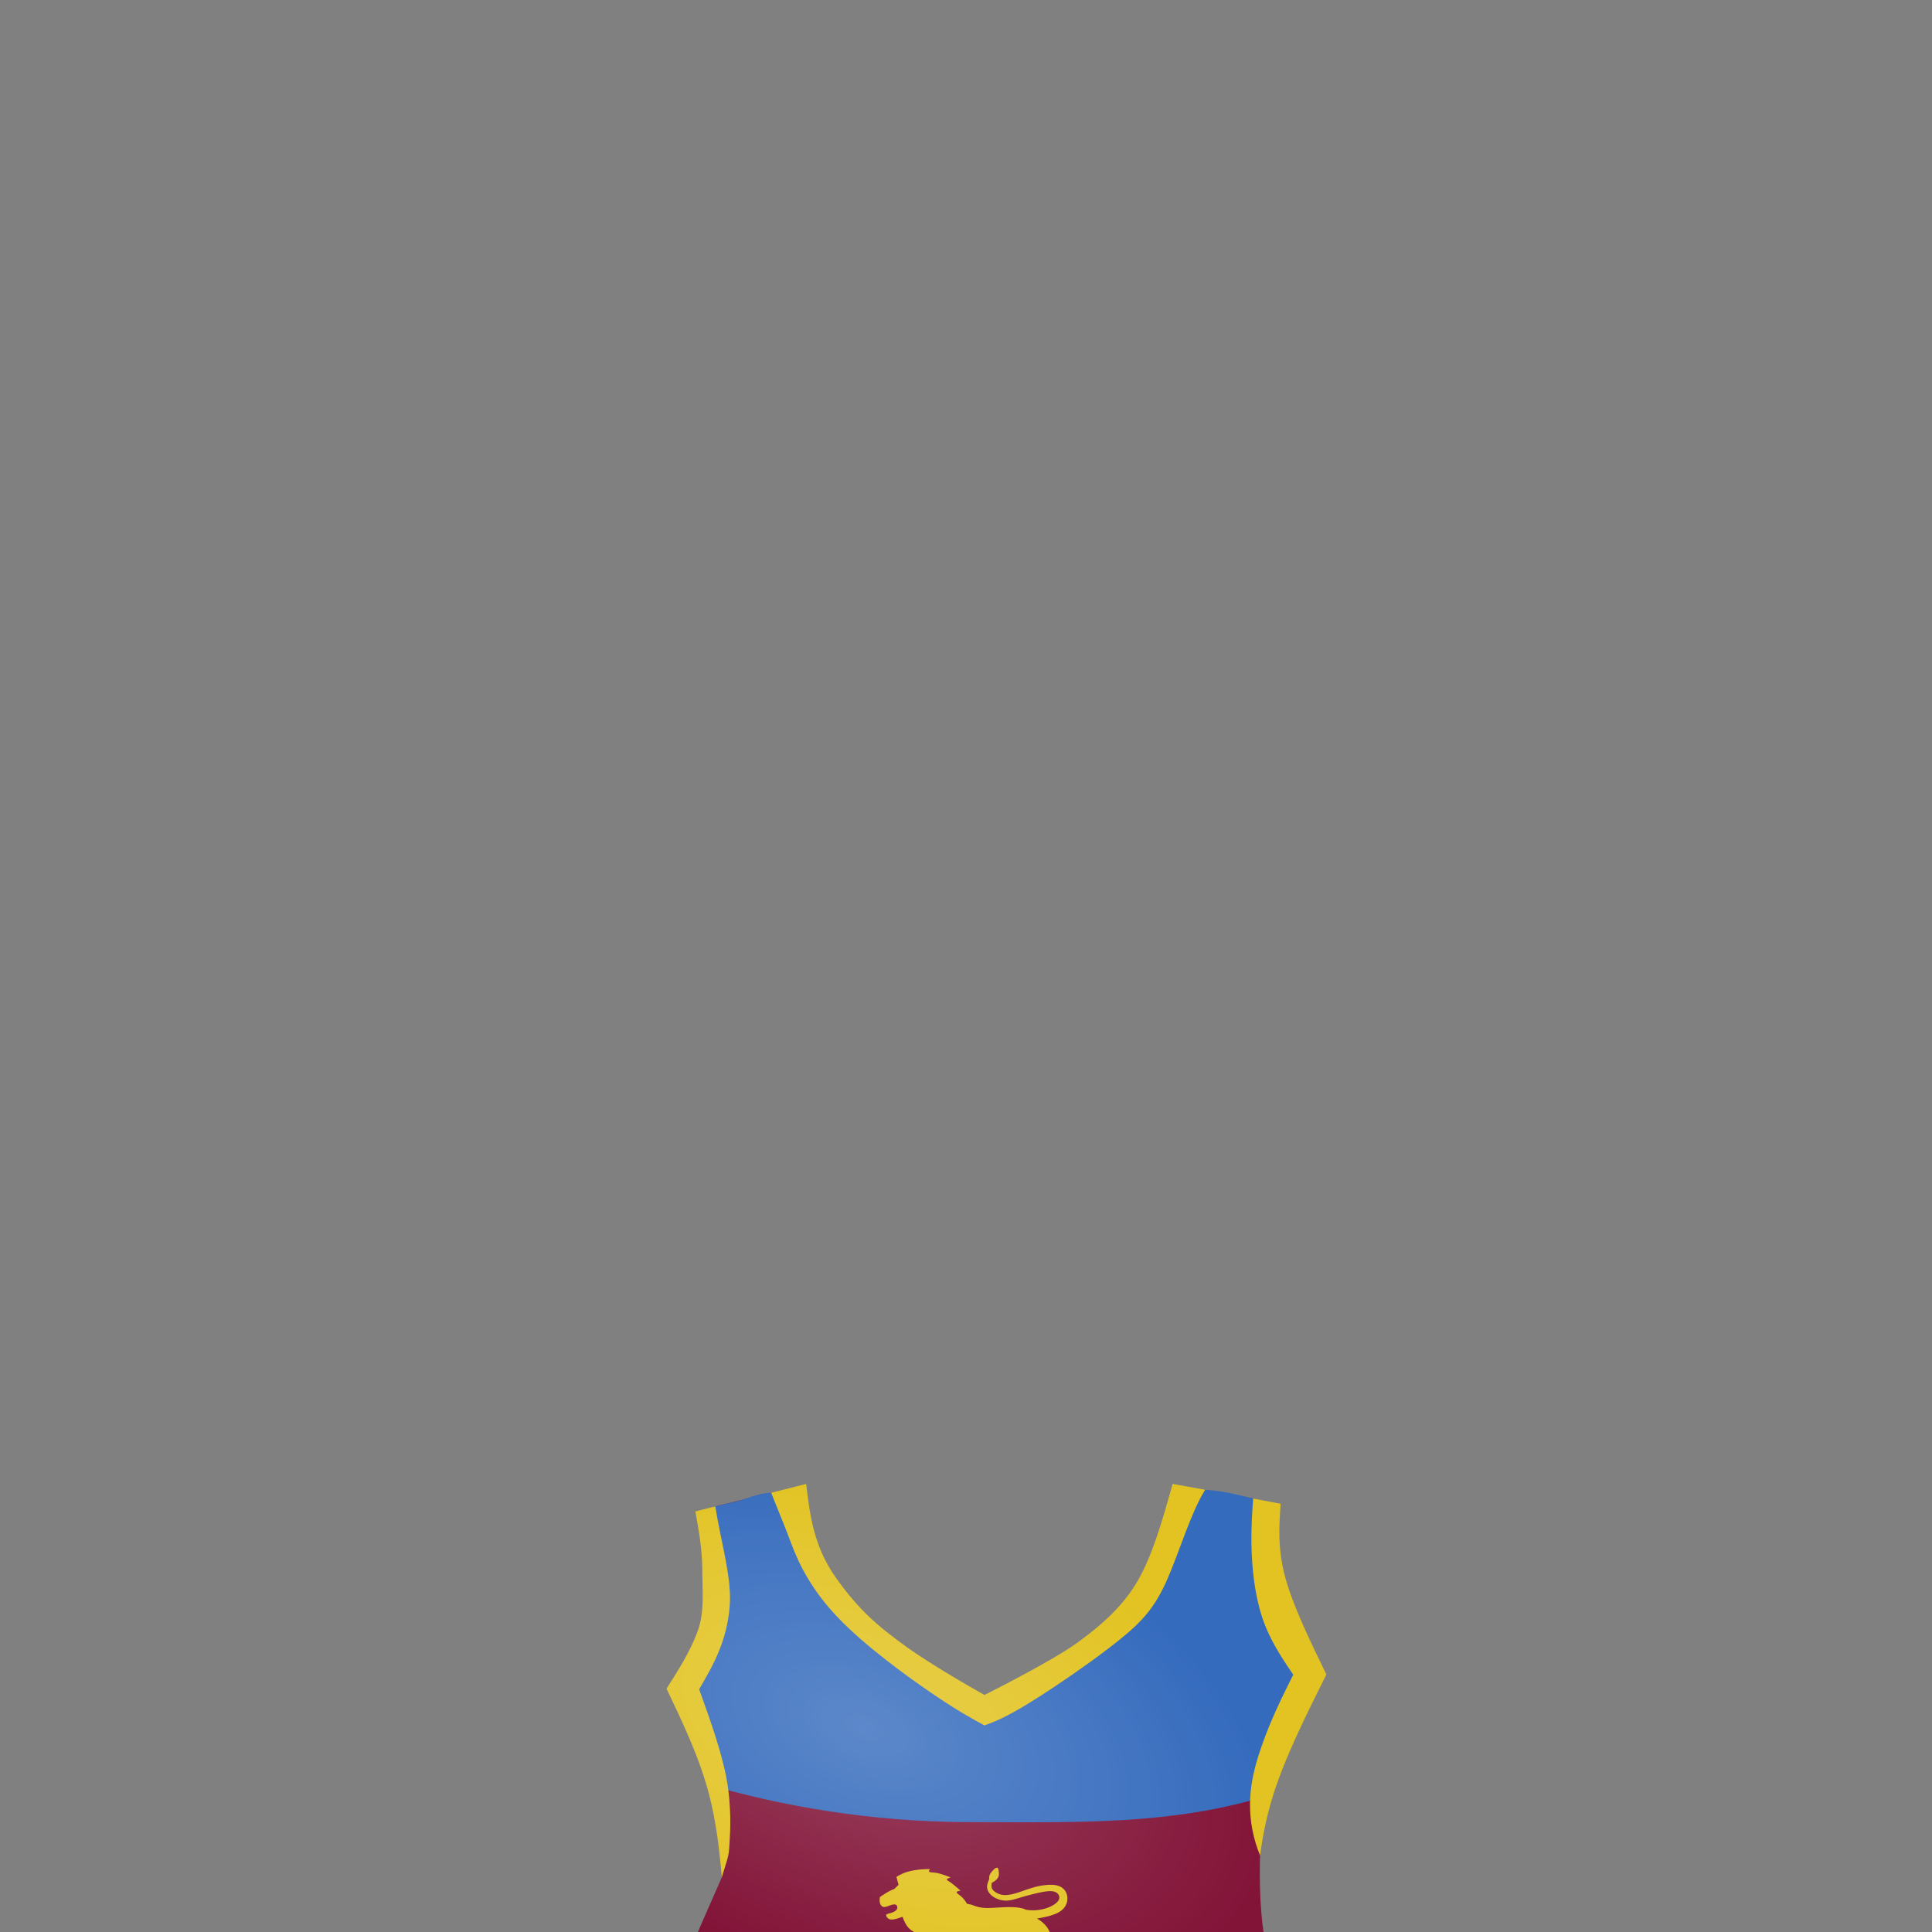 <?xml version="1.0" encoding="UTF-8" standalone="no"?>
<!-- Created with Inkscape (http://www.inkscape.org/) -->

<svg
   xmlns:dc="http://purl.org/dc/elements/1.1/"
   xmlns:cc="http://creativecommons.org/ns#"
   xmlns:rdf="http://www.w3.org/1999/02/22-rdf-syntax-ns#"
   xmlns:svg="http://www.w3.org/2000/svg"
   xmlns="http://www.w3.org/2000/svg"
   xmlns:xlink="http://www.w3.org/1999/xlink"
   xmlns:sodipodi="http://sodipodi.sourceforge.net/DTD/sodipodi-0.dtd"
   xmlns:inkscape="http://www.inkscape.org/namespaces/inkscape"
   width="200px"
   height="200px"
   viewBox="0 0 200 200"
   version="1.1"
   id="SVGRoot"
   sodipodi:docname="jumper-bri.svg"
   inkscape:version="0.92.4 (5da689c313, 2019-01-14)">
  <rect x="0" y="0" width="200" height="200" fill="#808080" stroke="none"/>
  <defs
     id="defs909">
    <inkscape:path-effect
       effect="bspline"
       id="path-effect2786"
       is_visible="true"
       weight="33.333"
       steps="2"
       helper_size="0"
       apply_no_weight="true"
       apply_with_weight="true"
       only_selected="false" />
    <inkscape:path-effect
       effect="bspline"
       id="path-effect2782"
       is_visible="true"
       weight="33.333"
       steps="2"
       helper_size="0"
       apply_no_weight="true"
       apply_with_weight="true"
       only_selected="false" />
    <linearGradient
       inkscape:collect="always"
       id="linearGradient2607">
      <stop
         style="stop-color:#ffffff;stop-opacity:0.196"
         offset="0"
         id="stop2603" />
      <stop
         style="stop-color:#ffffff;stop-opacity:0"
         offset="1"
         id="stop2605" />
    </linearGradient>
    <inkscape:path-effect
       effect="bspline"
       id="path-effect1868"
       is_visible="true"
       weight="33.333"
       steps="2"
       helper_size="0"
       apply_no_weight="true"
       apply_with_weight="true"
       only_selected="false" />
    <inkscape:path-effect
       effect="bspline"
       id="path-effect1853"
       is_visible="true"
       weight="33.333"
       steps="2"
       helper_size="0"
       apply_no_weight="true"
       apply_with_weight="true"
       only_selected="false" />
    <radialGradient
       inkscape:collect="always"
       xlink:href="#linearGradient2607"
       id="radialGradient2609"
       cx="95.481"
       cy="183.025"
       fx="95.481"
       fy="183.025"
       r="34.153"
       gradientTransform="matrix(1.199,0.449,-0.259,0.691,22.432,9.516)"
       gradientUnits="userSpaceOnUse" />
  </defs>
  <sodipodi:namedview
     id="base"
     pagecolor="#ffffff"
     bordercolor="#666666"
     borderopacity="1.0"
     inkscape:pageopacity="0.0"
     inkscape:pageshadow="2"
     inkscape:zoom="7.2407734"
     inkscape:cx="123.00736"
     inkscape:cy="5.7791618"
     inkscape:document-units="px"
     inkscape:current-layer="layer1"
     showgrid="false"
     inkscape:window-width="1920"
     inkscape:window-height="1001"
     inkscape:window-x="-9"
     inkscape:window-y="-9"
     inkscape:window-maximized="1"
     showguides="false" />
  <g
     inkscape:label="Layer 1"
     inkscape:groupmode="layer"
     id="layer1">
    <path
       sodipodi:nodetypes="ccsccccccsccccscc"
       inkscape:connector-curvature="0"
       id="path1882"
       d="m 74.043,155.942 c -1.439,-0.059 1.404,10.185 0.254,11.705 -1.841,2.431 -2.443,3.865 -2.676,7.496 -0.232,3.631 2.155,7.595 3.512,9.887 0.46,3.361 -0.412,9.303 -0.412,9.303 l -3.592,8.211 c 0,0 8.679,0.329 23.437,0.279 14.758,-0.05 37.37,1.236 37.37,1.236 0,0 -1.738,-2.457 -1.5,-11.98 -0.348,-5.715 3.595,-12.848 5.082,-15.529 1.487,-2.681 -5.787,-21.42 -5.787,-21.42 l -4.973,-0.91 c 0,0 -5.713,10.193 -8.83,14.097 -3.94,2.58 -13.508,7.84 -13.508,7.84 0,0 -9.373,-3.278 -12.723,-7.072 -5.095,-5.772 -9,-14.518 -9.863,-14.553 z"
       style="fill:#821438;fill-opacity:1;stroke:#000000;stroke-width:0;stroke-linecap:butt;stroke-linejoin:miter;stroke-miterlimit:4;stroke-dasharray:none;stroke-opacity:1" />
    <path
       inkscape:connector-curvature="0"
       id="path16178"
       d="m 103.189,193.342 c -0.018,0.001 -0.037,0.006 -0.059,0.014 -0.172,0.067 -0.466,0.373 -0.607,0.605 -0.141,0.232 -0.129,0.391 -0.117,0.549 -0.135,0.33 -0.27,0.659 -0.208,0.989 0.061,0.33 0.319,0.659 0.687,0.891 0.368,0.232 0.846,0.366 1.3,0.36 0.454,-0.006 0.883,-0.153 1.509,-0.336 0.626,-0.183 1.447,-0.403 2.097,-0.531 0.65,-0.128 1.128,-0.165 1.453,-0.025 0.325,0.14 0.497,0.458 0.38,0.763 -0.116,0.305 -0.521,0.598 -1,0.8 -0.478,0.201 -1.03,0.311 -1.521,0.33 -0.345,0.013 -0.655,-0.02 -0.886,-0.053 -0.082,-0.04 -0.168,-0.077 -0.262,-0.107 -0.981,-0.317 -2.628,-0.089 -3.619,-0.077 -0.991,0.012 -1.326,-0.193 -1.693,-0.311 -0.171,-0.055 -0.349,-0.091 -0.53,-0.118 -0.154,-0.243 -0.313,-0.48 -0.513,-0.674 -0.236,-0.229 -0.527,-0.397 -0.564,-0.502 -0.037,-0.105 0.181,-0.148 0.398,-0.191 -0.353,-0.305 -0.705,-0.61 -0.972,-0.804 -0.267,-0.194 -0.448,-0.276 -0.443,-0.353 0.005,-0.076 0.195,-0.147 0.385,-0.217 -0.481,-0.18 -0.963,-0.36 -1.358,-0.441 -0.395,-0.081 -0.705,-0.062 -0.82,-0.116 -0.115,-0.053 -0.036,-0.179 0.044,-0.304 -0.353,0.006 -0.705,0.012 -1.131,0.059 -0.426,0.047 -0.926,0.136 -1.329,0.268 -0.403,0.132 -0.709,0.309 -0.862,0.397 -0.026,0.015 -0.041,0.025 -0.057,0.035 -0.032,0.018 -0.064,0.035 -0.096,0.053 l 0.223,0.816 -0.435,0.43 -0.107,0.044 c -0.107,0.044 -0.32,0.134 -0.569,0.273 -0.249,0.14 -0.534,0.33 -0.819,0.52 -0.022,0.187 -0.045,0.374 -0.013,0.545 0.032,0.171 0.126,0.34 0.235,0.419 0.109,0.08 0.248,0.097 0.503,0.017 0.256,-0.08 0.628,-0.257 0.85,-0.207 0.222,0.05 0.294,0.326 0.16,0.525 -0.134,0.199 -0.472,0.321 -0.711,0.386 -0.239,0.065 -0.378,0.071 -0.374,0.203 0.003,0.131 0.149,0.387 0.454,0.435 0.305,0.048 0.769,-0.113 1.234,-0.274 0.201,0.496 0.401,0.993 0.847,1.342 0.446,0.349 1.136,0.551 1.827,0.753 0.164,0.279 0.328,0.557 0.493,0.816 -0.377,0.38 -0.968,0.97 -0.968,0.97 -0.659,0.233 -1.318,0.466 -1.825,0.595 -0.507,0.129 -0.88,0.156 -1.171,0.151 -0.291,-0.004 -0.507,-0.039 -0.707,0.052 -0.199,0.091 -0.382,0.306 -0.468,0.462 -0.087,0.155 -0.078,0.25 -0.069,0.345 h 1.951 c 0.312,-0.069 0.624,-0.138 1.054,-0.194 0.171,-0.022 0.363,-0.042 0.564,-0.061 0.096,0.152 0.159,0.299 0.22,0.446 0.323,-0.153 0.646,-0.305 0.84,-0.412 0.194,-0.107 0.259,-0.168 0.333,-0.141 0.074,0.028 0.157,0.144 0.24,0.26 0.157,-0.116 0.314,-0.232 0.406,-0.354 0.092,-0.122 0.12,-0.25 0.203,-0.266 0.083,-0.015 0.222,0.082 0.36,0.18 0.083,-0.183 0.166,-0.366 0.208,-0.549 0.025,-0.111 0.034,-0.223 0.038,-0.334 0.264,0.081 0.579,0.117 0.901,0.128 0.128,0.292 0.256,0.655 0.304,1.038 0.078,0.633 -0.065,1.318 -0.209,2.002 -0.161,0.081 -0.321,0.162 -0.522,0.216 -0.2,0.054 -0.439,0.082 -0.543,0.225 -0.105,0.143 -0.073,0.397 -0.041,0.653 l 2,-0.026 c 0.219,-0.604 0.437,-1.206 0.624,-1.75 0.001,2.7e-4 0.002,2.7e-4 0.003,0.001 0.097,0.035 0.209,0.123 0.322,0.212 0.059,-0.162 0.117,-0.324 0.138,-0.469 0.021,-0.145 0.003,-0.272 -0.015,-0.412 -0.018,-0.14 -0.038,-0.293 0.032,-0.345 0.069,-0.052 0.227,-0.002 0.386,0.048 -0.026,-0.216 -0.052,-0.432 -0.11,-0.637 -0.059,-0.205 -0.15,-0.399 -0.087,-0.481 0.063,-0.082 0.28,-0.052 0.496,-0.022 -0.004,-0.125 -0.009,-0.25 -0.158,-0.52 -0.046,-0.084 -0.11,-0.185 -0.18,-0.292 0.053,-0.04 0.105,-0.08 0.156,-0.12 0.824,0.026 1.648,0.052 2.476,0.056 0.152,10e-4 0.304,-2.7e-4 0.456,-0.002 0.019,0.083 0.04,0.166 0.062,0.248 0.152,0.544 0.386,1.027 0.451,1.489 0.065,0.462 -0.039,0.902 -0.152,1.248 -0.113,0.345 -0.234,0.596 -0.356,0.846 -0.286,0.009 -0.572,0.017 -0.792,0.168 -0.22,0.151 -0.373,0.443 -0.526,0.736 l 2.254,0.003 c 0.338,-0.509 0.677,-1.019 0.954,-1.269 0.278,-0.25 0.494,-0.242 0.711,-0.233 -0.026,-0.224 -0.052,-0.449 -0.134,-0.652 -0.082,-0.203 -0.221,-0.384 -0.204,-0.479 0.017,-0.095 0.191,-0.104 0.364,-0.112 -0.035,-0.25 -0.069,-0.501 -0.178,-0.725 -0.108,-0.224 -0.291,-0.423 -0.312,-0.518 -0.022,-0.095 0.117,-0.086 0.256,-0.078 -0.016,-0.107 -0.035,-0.217 -0.058,-0.333 0.451,0.251 0.939,0.46 1.344,0.608 0.612,0.223 1.034,0.307 1.389,0.559 0.355,0.252 0.642,0.672 0.773,1.105 0.131,0.433 0.105,0.895 0.08,1.349 -0.22,0.025 -0.439,0.05 -0.608,0.181 -0.169,0.13 -0.287,0.366 -0.405,0.601 l 1.976,-0.025 c 0.228,-0.345 0.456,-0.689 0.579,-0.988 0.122,-0.298 0.139,-0.551 0.101,-0.798 -0.038,-0.248 -0.136,-0.504 -0.099,-0.628 0.036,-0.124 0.213,-0.142 0.382,-0.158 -0.236,-0.286 -0.473,-0.571 -0.709,-0.748 -0.236,-0.177 -0.473,-0.244 -0.494,-0.298 -0.021,-0.055 0.173,-0.097 0.367,-0.139 -0.127,-0.202 -0.253,-0.403 -0.473,-0.588 -0.22,-0.185 -0.532,-0.353 -0.773,-0.446 -0.241,-0.092 -0.41,-0.109 -0.401,-0.143 0.009,-0.034 0.194,-0.084 0.38,-0.134 -0.186,-0.151 -0.372,-0.303 -0.574,-0.492 -0.203,-0.189 -0.422,-0.416 -0.561,-0.694 -0.139,-0.277 -0.199,-0.605 -0.49,-0.992 -0.218,-0.289 -0.566,-0.611 -0.998,-0.847 0.378,-0.085 0.752,-0.145 1.138,-0.243 0.46,-0.116 0.938,-0.287 1.288,-0.531 0.35,-0.244 0.57,-0.562 0.662,-0.916 0.092,-0.354 0.055,-0.745 -0.104,-1.056 -0.159,-0.311 -0.442,-0.543 -0.816,-0.659 -0.374,-0.116 -0.84,-0.116 -1.306,-0.067 -0.466,0.049 -0.944,0.149 -1.453,0.306 -0.509,0.157 -1.074,0.377 -1.564,0.524 -0.491,0.146 -0.908,0.22 -1.251,0.202 -0.343,-0.018 -0.613,-0.128 -0.828,-0.256 -0.215,-0.128 -0.374,-0.275 -0.441,-0.446 -0.068,-0.171 -0.043,-0.366 -0.018,-0.562 0.11,-0.061 0.23,-0.127 0.354,-0.222 0.124,-0.095 0.271,-0.229 0.339,-0.413 0.067,-0.183 0.055,-0.415 0.025,-0.617 -0.027,-0.176 -0.068,-0.329 -0.193,-0.32 z m -10.115,11.095 a 1.816,1.117 0 0 0 -1.816,1.117 1.816,1.117 0 0 0 1.816,1.117 1.816,1.117 0 0 0 1.816,-1.117 1.816,1.117 0 0 0 -1.816,-1.117 z"
       style="fill:#e2c322;fill-opacity:1;stroke:#000000;stroke-width:0;stroke-linecap:butt;stroke-linejoin:miter;stroke-miterlimit:4;stroke-dasharray:none;stroke-opacity:1" />
    <path
       sodipodi:nodetypes="ccccccccscccccscc"
       inkscape:connector-curvature="0"
       id="path2784"
       d="m 124.758,154.219 c -0.853,1.51 -5.985,10.535 -8.83,14.098 -3.94,2.58 -13.508,7.84 -13.508,7.84 0,0 -9.373,-3.278 -12.723,-7.072 -4.353,-4.932 -8.403,-12.567 -9.863,-14.553 -1.791,0.102 -2.824,0.826 -4.273,1.041 l -1.518,0.369 c -1.439,-0.059 1.405,10.186 0.254,11.705 -1.841,2.431 -2.443,3.865 -2.676,7.496 -0.232,3.631 1.05,7.526 2.407,9.818 0.444,0.75 0.054,-1.349 0,0 8.929,2.485 17.967,3.738 27.47,3.665 11.221,0.061 19.782,0.105 28.682,-2.431 0,0 0.786,0.449 0.987,0.265 1.153,-4.135 3.33,-8.071 4.35,-9.91 1.427,-2.573 -5.25,-20.025 -5.787,-21.42 -1.681,-0.42 -3.002,-0.769 -4.973,-0.91 z"
       style="fill:#356bbd;fill-opacity:1;stroke:#000000;stroke-width:0;stroke-linecap:butt;stroke-linejoin:miter;stroke-miterlimit:4;stroke-dasharray:none;stroke-opacity:1" />
    <path
       sodipodi:nodetypes="cccccccsccccscsccccccccccccccccsccscccscsc"
       inkscape:connector-curvature="0"
       id="path1888"
       d="m 83.453,153.617 -3.619,0.914 c 0.751,1.94 1.277,3.103 2.039,5.16 0.898,2.422 2.263,5.057 4.965,7.857 2.702,2.8 6.738,5.763 9.473,7.635 2.734,1.872 4.167,2.652 5.6,3.434 1.088,-0.405 2.177,-0.811 4.684,-2.357 2.506,-1.546 6.432,-4.233 9.053,-6.318 2.621,-2.085 3.907,-3.532 5.197,-6.473 1.236,-2.817 2.468,-6.972 3.914,-9.25 -1.132,-0.202 -2.184,-0.392 -3.369,-0.602 -1.024,3.646 -2.048,7.293 -3.568,9.945 -1.52,2.652 -3.66,4.567 -6.301,6.494 -2.641,1.927 -9.606,5.407 -9.606,5.407 0,0 -5.114,-2.843 -8.084,-4.984 -2.97,-2.141 -4.924,-3.817 -7.267,-7.108 -2.343,-3.291 -2.726,-6.522 -3.109,-9.754 z m 46.277,1.512 c -0.118,1.495 -0.202,3.002 -0.184,4.543 0.033,2.703 0.358,5.5 1.129,7.799 0.77,2.299 1.984,4.097 3.199,5.895 -1.15,2.304 -2.299,4.606 -3.281,7.42 -0.983,2.814 -1.795,6.132 -0.584,10.088 0.121,0.396 0.273,0.8 0.426,1.205 0.273,-1.967 0.658,-3.973 1.307,-6.072 1.237,-4.005 3.401,-8.333 5.564,-12.662 -1.74,-3.581 -3.481,-7.16 -4.27,-10.107 -0.789,-2.947 -0.626,-5.257 -0.463,-7.568 -0.88,-0.17 -1.895,-0.359 -2.844,-0.539 z m -55.687,0.813 -2.059,0.52 c 0.358,1.986 0.717,3.972 0.717,6.104 7.1e-5,2.131 0.271,4.302 -0.51,6.384 -0.781,2.083 -1.987,3.971 -3.191,5.859 1.693,3.548 3.386,7.096 4.379,10.855 0.739,2.8 1.09,5.72 1.342,8.668 l 0.285,-0.92 c 0.439,-1.415 0.44,-1.416 0.516,-2.637 0.075,-1.221 0.225,-3.66 -0.287,-6.514 -0.512,-2.853 -1.685,-6.121 -2.859,-9.389 1.431,-2.458 2.864,-4.918 3.162,-8.596 0.237,-2.916 -0.872,-6.493 -1.494,-10.335 z"
       style="fill:#e2c322;fill-opacity:1;stroke:#000000;stroke-width:0;stroke-linecap:butt;stroke-linejoin:miter;stroke-miterlimit:4;stroke-dasharray:none;stroke-opacity:1" />
    <path
       id="path2601"
       d="m 83.452,153.617 -3.619,0.914 -5.791,1.41 c -0.049,-0.002 -0.093,0.012 -0.133,0.033 l -1.926,0.486 c 0.358,1.986 0.717,3.972 0.717,6.104 7.1e-5,2.131 0.271,4.302 -0.51,6.385 -0.781,2.083 -1.987,3.971 -3.191,5.859 1.693,3.548 3.386,7.096 4.379,10.855 0.739,2.8 1.09,5.72 1.342,8.668 l -1.398,2.936 0.113,0.002 -2.307,5.273 c 0,0 8.679,0.329 23.438,0.279 14.758,-0.05 37.369,1.236 37.369,1.236 0,0 -0.944,-1.365 -1.344,-5.908 l 0.176,0.002 -0.334,-3.775 c -0.007,-0.735 -0.019,-1.456 0.002,-2.299 0.273,-1.967 0.658,-3.973 1.307,-6.072 1.237,-4.005 3.401,-8.333 5.564,-12.662 -1.74,-3.581 -3.481,-7.16 -4.27,-10.107 -0.789,-2.947 -0.626,-5.257 -0.463,-7.568 -0.88,-0.17 -1.895,-0.359 -2.844,-0.539 l -4.973,-0.91 c -1.132,-0.202 -2.184,-0.392 -3.369,-0.602 -1.024,3.646 -2.048,7.293 -3.568,9.945 -1.52,2.652 -3.66,4.567 -6.301,6.494 -2.641,1.927 -9.605,5.406 -9.605,5.406 0,0 -5.114,-2.844 -8.084,-4.984 -2.97,-2.141 -4.925,-3.816 -7.268,-7.107 -2.343,-3.291 -2.726,-6.522 -3.109,-9.754 z m -8.004,32.26 c 0.173,0.705 0.201,1.588 0.164,2.516 -0.006,-5.6e-4 -0.013,-0.001 -0.02,-0.002 -0.004,-0.75 -0.048,-1.594 -0.145,-2.514 z"
       style="fill:url(#radialGradient2609);fill-opacity:1;stroke:#000000;stroke-width:0;stroke-linecap:butt;stroke-linejoin:miter;stroke-miterlimit:4;stroke-dasharray:none;stroke-opacity:1"
       inkscape:connector-curvature="0" />
  </g>
</svg>
